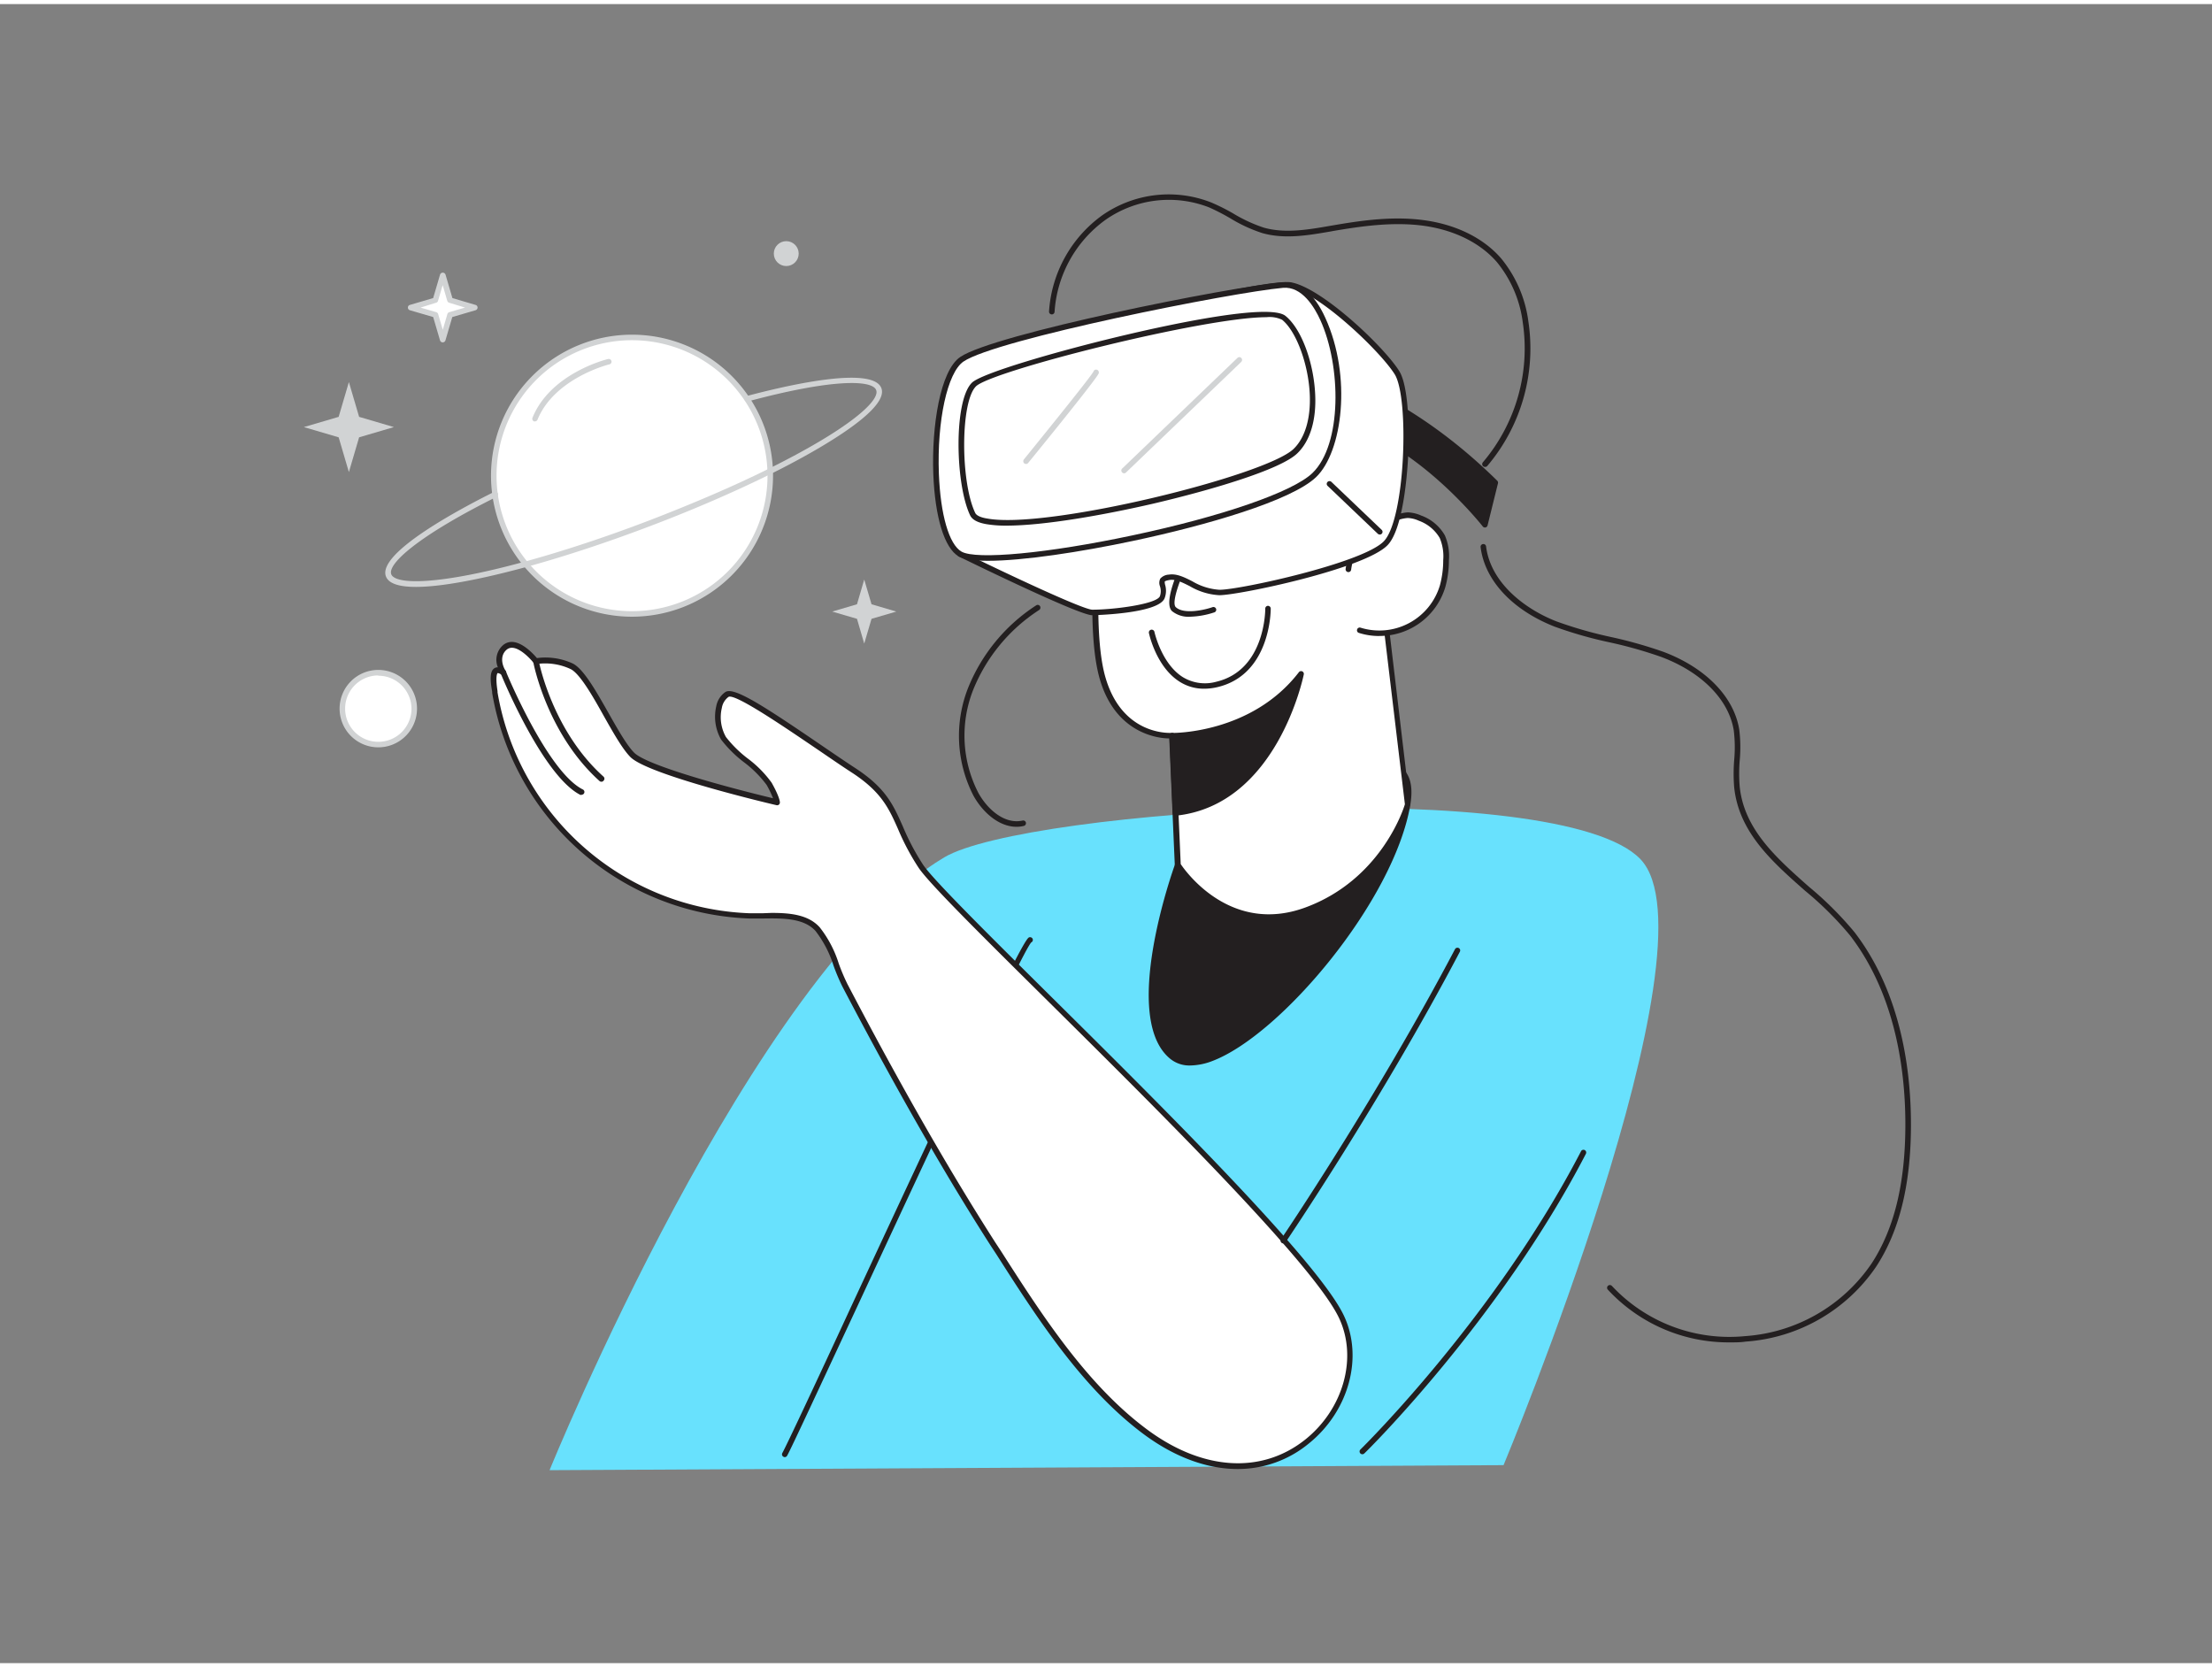 <svg xmlns="http://www.w3.org/2000/svg" viewBox="0 0 400 300" width="406" height="306" class="illustration styles_illustrationTablet__1DWOa"><rect x="0" y="0" width="400" height="300" fill="#808080" stroke="none"/><g id="_26" data-name="#26"><path d="M170.74,154.3C136,175,99.38,265.11,99.38,265.11l172.51-.91s39.34-94.36,24.75-109.58S185.43,145.55,170.74,154.3Z" fill="#68e1fd"></path><path d="M141.91,262.75a.51.51,0,0,1-.24-.07.49.49,0,0,1-.2-.67c.8-1.45,6-12.54,12.49-26.57,20.78-44.69,30.89-66.06,32.09-66.66a.51.51,0,0,1,.67.22.5.5,0,0,1-.23.67c-1.52,1.45-19.64,40.41-31.63,66.19-6.54,14-11.7,25.15-12.52,26.63A.51.51,0,0,1,141.91,262.75Z" fill="#231f20"></path><path d="M213,155.67s-10,27.6-1,34.73,38.86-24.5,42.52-45.66S213,155.67,213,155.67Z" fill="#231f20"></path><path d="M215.21,191.93a5.48,5.48,0,0,1-3.51-1.14c-9.19-7.27.38-34.15.8-35.29a.43.43,0,0,1,.18-.24c1.3-.93,32.1-22.65,40.43-17.4,1.86,1.17,2.5,3.51,1.91,7-3,17.31-23.33,41.5-35.76,46.25A11.57,11.57,0,0,1,215.21,191.93Zm-1.83-36c-.76,2.17-9.36,27.46-1.06,34,1.49,1.19,3.71,1.23,6.58.13,12.22-4.67,32.2-28.46,35.14-45.49.52-3,0-5-1.46-6-3.16-2-10.94.35-22.48,6.78C221.89,150.06,214.44,155.24,213.38,156Z" fill="#231f20"></path><path d="M212,132.28l1,23.39s8.66,13.5,23.2,8.16a30.85,30.85,0,0,0,18.36-19.09l-5.05-42.18s-11.77-4.64-11.29-29.09A74.62,74.62,0,0,1,200,83.36s-3.77,26.9-.63,38.28S212,132.28,212,132.28Z" fill="#fff"></path><path d="M229.51,165.57c-10.64,0-16.89-9.52-17-9.63a.55.55,0,0,1-.07-.25l-1-22.9c-2.08,0-9.86-.93-12.64-11-3.14-11.35.46-37.38.61-38.48a.53.53,0,0,1,.5-.43,74.64,74.64,0,0,0,38-9.81.5.5,0,0,1,.78.43C238.44,85.92,241.45,93,244,96.83c2.76,4.07,5.62,5.25,5.65,5.26a.51.51,0,0,1,.31.41l5,42.18a.41.41,0,0,1,0,.19c0,.14-4,14.06-18.67,19.43A19.61,19.61,0,0,1,229.51,165.57Zm-16-10.06c.9,1.35,9.08,12.8,22.54,7.85s17.65-17.47,18-18.67l-5-41.79c-1.83-.88-11.52-6.57-11.35-28.54a76.82,76.82,0,0,1-36.89,9.5h-.4c-.46,3.51-3.44,27.28-.58,37.64,3,10.83,11.74,10.31,12.12,10.28a.56.56,0,0,1,.37.13.53.53,0,0,1,.17.35Z" fill="#231f20"></path><path d="M243.8,102.2a9.86,9.86,0,0,1,2.71-5.61,17.61,17.61,0,0,1,4.94-3.24,7.29,7.29,0,0,1,3.09-.93,5.87,5.87,0,0,1,2.21.53,7.55,7.55,0,0,1,4.05,3.37,8.87,8.87,0,0,1,.68,4.25,17.59,17.59,0,0,1-.62,4.68,11.94,11.94,0,0,1-15,8" fill="#fff"></path><path d="M249.42,114.27a12.08,12.08,0,0,1-3.68-.56.48.48,0,0,1-.33-.62.49.49,0,0,1,.62-.33,11.43,11.43,0,0,0,14.35-7.65,17.39,17.39,0,0,0,.6-4.56,8.52,8.52,0,0,0-.63-4,7.22,7.22,0,0,0-3.79-3.13,5.25,5.25,0,0,0-2-.49h0a6.82,6.82,0,0,0-2.86.88,17,17,0,0,0-4.8,3.14,9.3,9.3,0,0,0-2.57,5.32.5.5,0,0,1-.56.44.51.51,0,0,1-.44-.56,10.42,10.42,0,0,1,2.85-5.9,18.06,18.06,0,0,1,5.08-3.34,8.05,8.05,0,0,1,3.31-1,6.47,6.47,0,0,1,2.41.57,8.07,8.07,0,0,1,4.3,3.6,9.42,9.42,0,0,1,.73,4.49,18.07,18.07,0,0,1-.64,4.81,12.38,12.38,0,0,1-11.92,8.88Z" fill="#231f20"></path><path d="M215.21,110.78a4.72,4.72,0,0,1-3.26-1c-2.15-2,3.13-11.88,4.8-14.87a.5.5,0,0,1,.68-.19.5.5,0,0,1,.19.68c-3.24,5.79-6.07,12.65-5,13.65,1.48,1.38,5.3.48,6.65,0a.51.51,0,0,1,.64.31.5.5,0,0,1-.31.63A15.16,15.16,0,0,1,215.21,110.78Z" fill="#231f20"></path><path d="M244.53,68.89s12,3.91,25.9,17.65l-1.91,7.61S258,80.69,245,76.08Z" fill="#231f20"></path><path d="M268.52,94.65a.51.51,0,0,1-.39-.19c-.1-.14-10.55-13.41-23.34-17.92a.51.51,0,0,1-.34-.44L244,68.92a.5.5,0,0,1,.65-.51c.12,0,12.24,4.12,26.1,17.78a.5.5,0,0,1,.13.47L269,94.27a.51.51,0,0,1-.38.37ZM245.43,75.72c11.11,4,20.4,14.43,22.85,17.35l1.6-6.37c-11.71-11.48-22.08-16-24.81-17.08Z" fill="#231f20"></path><path d="M173.6,99.44S195.16,110,197.49,110s11.84-.64,12.68-2.75-1.27-3.17,1.27-3.59,5.29,2.74,9.09,2.74,26-4.86,30-8.88,4.87-26.42,2.12-30.86-13.85-14.91-19.24-15.86c-5-.88-51.17,10.57-57.93,15.65S169.37,91.83,173.6,99.44Z" fill="#fff"></path><path d="M197.49,110.51c-2.38,0-21.9-9.54-24.11-10.62a.5.5,0,0,1-.22-.21c-4.38-7.88-4.84-28.47,2-33.63,6.55-4.91,53-16.68,58.32-15.73,5.57,1,16.83,11.65,19.57,16.08,1.55,2.5,1.9,9.78,1.56,15.89-.17,2.94-.92,12.78-3.74,15.6-4.28,4.28-26.85,9-30.38,9a11.79,11.79,0,0,1-5.37-1.65c-1.38-.69-2.57-1.28-3.64-1.1-.72.12-.85.26-.86.29s0,.36.07.58a3.76,3.76,0,0,1-.09,2.42C209.5,110.28,197.61,110.51,197.49,110.51ZM174,99.06c8.63,4.23,21.91,10.45,23.53,10.45,3.86,0,11.62-1,12.22-2.44a2.78,2.78,0,0,0,0-1.82,1.7,1.7,0,0,1,.07-1.36,2.18,2.18,0,0,1,1.54-.72c1.39-.23,2.78.46,4.24,1.2a11,11,0,0,0,4.93,1.54c3.69,0,25.74-4.8,29.67-8.73s4.68-26,2-30.25S238.5,52.21,233.34,51.3,182.27,62,175.8,66.86,169.9,91.53,174,99.06Z" fill="#231f20"></path><path d="M232,50.81c-9.52.85-52,9.3-58,13.43s-6.34,31.71-.31,35.2,55.81-6.35,64.06-14.27S241.46,50,232,50.81Z" fill="#fff"></path><path d="M178.66,100.67c-2.49,0-4.36-.25-5.31-.8-2.57-1.49-4.28-7.06-4.58-14.91-.32-8.63,1.24-18.66,4.86-21.14,6.05-4.14,48.31-12.62,58.27-13.51,3-.25,5.76,2,7.76,6.42,4.85,10.65,3.09,24.23-1.66,28.8-4.46,4.29-20,8.77-33.1,11.54C195.37,99.09,185,100.67,178.66,100.67ZM232,50.81l0,.5c-9.16.81-51.89,9.3-57.79,13.34-2.89,2-4.79,10.69-4.43,20.28.28,7.39,1.84,12.78,4.08,14.07,2.65,1.54,15.62.32,30.84-2.91,16.27-3.44,29.07-7.87,32.62-11.28,5.41-5.2,5.21-19.39,1.44-27.67-1.05-2.31-3.33-6.15-6.76-5.83Z" fill="#231f20"></path><line x1="240.41" y1="86.75" x2="249.5" y2="95.42" fill="#fff"></line><path d="M249.5,95.92a.52.52,0,0,1-.35-.14l-9.09-8.67a.49.49,0,0,1,0-.7.5.5,0,0,1,.71,0l9.09,8.67a.49.49,0,0,1,0,.7A.48.48,0,0,1,249.5,95.92Z" fill="#231f20"></path><path d="M176.13,68.78c-3,3-3,17.76-.21,23.47s52.43-5.71,58.35-11.42,2.33-20.51-2.11-24.1S179.09,65.82,176.13,68.78Z" fill="#fff"></path><path d="M182,94.31a21.27,21.27,0,0,1-3.65-.27c-1.58-.28-2.53-.8-2.91-1.57-2.72-5.66-3-20.74.31-24,1.7-1.7,15.41-5.72,27.7-8.62,7.74-1.83,26.07-5.83,29-3.47s5.13,8.51,5.38,14.27c.21,4.62-.94,8.38-3.23,10.58-3.06,3-16,6.75-26.08,9.11C199.66,92.38,188.83,94.31,182,94.31Zm47-37.69c-11.24,0-49.71,9.7-52.52,12.51s-2.82,17.3-.12,22.9c.22.45,1,.82,2.19,1,10.86,2,50.34-7.74,55.37-12.59,2.07-2,3.11-5.49,2.93-9.82-.24-5.51-2.44-11.45-5-13.53A5.24,5.24,0,0,0,229,56.62Z" fill="#231f20"></path><path d="M313,242a29.77,29.77,0,0,1-22.24-9.52.49.49,0,0,1,0-.7.5.5,0,0,1,.71,0,29.09,29.09,0,0,0,24.1,9.09,30.17,30.17,0,0,0,22.85-13.1c4.07-6.22,6.07-14.31,6.13-24.74.05-9.78-1.64-23.72-10-34.61a60.31,60.31,0,0,0-8.13-8.08c-5.89-5.2-12-10.56-12.83-18.76a31.14,31.14,0,0,1,0-4.83,25.08,25.08,0,0,0-.07-5.41c-.9-5.57-5.8-10.54-13.1-13.28a77.43,77.43,0,0,0-9.38-2.65,75.12,75.12,0,0,1-9.93-2.84c-7.62-3-12.62-8.35-13.37-14.37a.5.5,0,0,1,.44-.56.49.49,0,0,1,.55.43c.83,6.66,7.13,11.38,12.74,13.56a75.38,75.38,0,0,0,9.8,2.81,79.12,79.12,0,0,1,9.5,2.68c7.65,2.87,12.78,8.13,13.74,14.06a25.89,25.89,0,0,1,.08,5.63,29.13,29.13,0,0,0,0,4.67c.79,7.8,6.74,13,12.5,18.11a62.23,62.23,0,0,1,8.25,8.22c8.54,11.11,10.27,25.29,10.22,35.23-.06,10.63-2.12,18.89-6.3,25.28a31.13,31.13,0,0,1-23.6,13.54C314.75,242,313.86,242,313,242Z" fill="#231f20"></path><path d="M242.56,237.44c-7.15-15.26-71-73.93-76.08-81.54s-3.81-11.89-12.06-17.28-21.08-14.91-23-13.8-2.22,5.39-.63,7.93,6.82,5.71,8.24,8.25,1.43,3.33,1.43,3.33-23-5.39-26.16-8.57-7.77-14.42-10.94-16a11.28,11.28,0,0,0-6.5-1s-3.33-4.28-5.55-2.54c-1.48,1.16-1.24,3.16-.32,4.59-2.54-1.76-1.69,2.45-1.5,3.64a48.7,48.7,0,0,0,46,40.36c3.93.14,9.55-.73,12.38,2.45,2.46,2.76,3.24,6.91,4.92,10.13q3.57,6.85,7.29,13.65c6.16,11.25,12.59,22.38,19.51,33.18,7.58,11.81,15.83,25.1,27.18,33.69C230.25,275.71,249.72,252.71,242.56,237.44Z" fill="#fff"></path><path d="M223.81,264.9c-5.6,0-11.57-2.19-17.33-6.55-10.94-8.28-19.11-21-26.32-32.3l-1-1.52c-6.2-9.67-12.59-20.53-19.53-33.21-2.44-4.47-4.9-9.07-7.3-13.66a36.87,36.87,0,0,1-1.61-3.81,20,20,0,0,0-3.23-6.22c-2.12-2.38-6-2.33-9.5-2.28-.89,0-1.74,0-2.53,0A49,49,0,0,1,89,124.57l0-.21c-.3-1.75-.55-3.66.41-4.27a1.15,1.15,0,0,1,.62-.16,3.52,3.52,0,0,1,1-4.06,2.43,2.43,0,0,1,1.85-.51c1.81.23,3.63,2.21,4.21,2.9a11.78,11.78,0,0,1,6.52,1c1.92,1,4.1,4.82,6.41,8.9,1.63,2.88,3.32,5.87,4.66,7.21,2.35,2.35,17,6.3,25.11,8.24a17.7,17.7,0,0,0-1.16-2.41,20.1,20.1,0,0,0-4.09-4.1,21.8,21.8,0,0,1-4.15-4.12,8.34,8.34,0,0,1-.87-6,4,4,0,0,1,1.68-2.6c1.55-.91,6.64,2.35,17.08,9.47,2.3,1.57,4.48,3.06,6.44,4.34,5.48,3.58,6.83,6.65,8.55,10.53a43.14,43.14,0,0,0,3.64,6.89c1.8,2.7,11.57,12.38,22.87,23.58,20.53,20.33,48.64,48.18,53.25,58h0c3.54,7.54.88,17.24-6.32,23.07A20.12,20.12,0,0,1,223.81,264.9ZM139.52,164.34c3.26,0,6.65.28,8.73,2.63a20.53,20.53,0,0,1,3.42,6.52,36.28,36.28,0,0,0,1.57,3.71c2.4,4.59,4.85,9.18,7.29,13.64,6.93,12.66,13.31,23.5,19.49,33.15l1,1.52c7.17,11.19,15.29,23.87,26.09,32,10.16,7.7,21,8.43,29,2,6.85-5.54,9.39-14.74,6.05-21.87h0c-4.54-9.69-32.58-37.46-53.05-57.74-11.81-11.7-21.15-20.95-23-23.73a43.47,43.47,0,0,1-3.72-7c-1.65-3.73-3-6.68-8.19-10.1-2-1.29-4.15-2.78-6.46-4.35-5.9-4-14.83-10.11-16-9.44a3.11,3.11,0,0,0-1.21,2,7.25,7.25,0,0,0,.75,5.26,21.44,21.44,0,0,0,3.95,3.89,20.2,20.2,0,0,1,4.31,4.37c1.42,2.53,1.49,3.42,1.49,3.58a.51.51,0,0,1-.19.39.49.49,0,0,1-.42.09c-1-.22-23.17-5.46-26.41-8.69-1.43-1.44-3.08-4.35-4.82-7.43-2-3.6-4.34-7.67-6-8.49a10.85,10.85,0,0,0-6.18-.91.54.54,0,0,1-.49-.18c-.55-.71-2.29-2.58-3.74-2.75a1.46,1.46,0,0,0-1.11.29c-1.24,1-1,2.68-.2,3.93a.5.5,0,0,1-.08.63.49.49,0,0,1-.63.05c-.51-.35-.74-.35-.79-.32s-.42.58,0,3.25l0,.22a48,48,0,0,0,45.52,39.94c.77,0,1.61,0,2.47,0Z" fill="#231f20"></path><circle cx="114.29" cy="85.28" r="25" fill="#fff"></circle><path d="M114.29,110.78a25.5,25.5,0,1,1,25.5-25.5A25.52,25.52,0,0,1,114.29,110.78Zm0-50a24.5,24.5,0,1,0,24.5,24.5A24.52,24.52,0,0,0,114.29,60.78Z" fill="#d1d3d4"></path><path d="M75.22,105.39c-2.82,0-4.9-.51-5.43-1.89-1.6-4.2,13.12-12.08,19.52-15.27a.5.5,0,1,1,.45.89c-14.15,7.06-19.75,12.13-19,14s8.52,2,24.24-2.33c7-1.92,14.65-4.46,22.25-7.36,7.8-3,15.35-6.22,21.83-9.44,14.39-7.14,20.1-12.27,19.36-14.19s-8.16-2-23.2,2.05a.49.49,0,0,1-.61-.35.48.48,0,0,1,.35-.61c6.81-1.82,22.82-5.61,24.4-1.44S146,81.68,139.49,84.91s-14.08,6.51-21.91,9.48c-7.63,2.9-15.36,5.46-22.35,7.38C90.41,103.09,81.17,105.39,75.22,105.39Z" fill="#d1d3d4"></path><path d="M96.87,118.8s2.34,12.74,11.88,21.33" fill="#fff"></path><path d="M108.75,140.62a.5.5,0,0,1-.33-.12c-9.56-8.6-12-21.48-12-21.61a.5.5,0,0,1,1-.18c0,.12,2.43,12.68,11.73,21a.5.5,0,0,1,0,.71A.47.47,0,0,1,108.75,140.62Z" fill="#231f20"></path><path d="M91,120.85s7.5,18.32,14.18,21.66" fill="#fff"></path><path d="M105.17,143a.59.59,0,0,1-.22,0C98.18,139.57,90.84,121.8,90.53,121a.5.5,0,0,1,.93-.38c.07.19,7.5,18.19,13.94,21.4a.5.5,0,0,1-.23.95Z" fill="#231f20"></path><path d="M232.07,224.1a.46.46,0,0,1-.28-.08.49.49,0,0,1-.13-.69c.17-.26,17.32-25.58,31.45-52.43a.5.5,0,0,1,.67-.21.49.49,0,0,1,.21.67c-14.16,26.91-31.34,52.27-31.51,52.53A.49.49,0,0,1,232.07,224.1Z" fill="#231f20"></path><path d="M268.53,83.69a.52.52,0,0,1-.33-.12.51.51,0,0,1-.05-.71,31.81,31.81,0,0,0,7.21-25.33,21.53,21.53,0,0,0-4.67-10.87c-3.11-3.59-8-5.95-13.77-6.64-5.44-.64-11,.19-15.78,1l-.48.09c-4.11.71-8.37,1.45-12.43.29a27.15,27.15,0,0,1-5.73-2.65,38.42,38.42,0,0,0-3.89-2A20,20,0,0,0,199.93,39a22.3,22.3,0,0,0-9.23,16.65.5.5,0,1,1-1-.07,23.3,23.3,0,0,1,9.64-17.4A21,21,0,0,1,219,35.86a36.42,36.42,0,0,1,4,2,27.07,27.07,0,0,0,5.52,2.56c3.84,1.09,8,.38,12-.32l.48-.08c4.85-.84,10.5-1.68,16.06-1,6,.72,11.14,3.19,14.42,7a22.56,22.56,0,0,1,4.9,11.38,32.84,32.84,0,0,1-7.44,26.13A.49.49,0,0,1,268.53,83.69Z" fill="#231f20"></path><path d="M217.75,123.8a8.14,8.14,0,0,1-4.44-1.27c-4.22-2.67-5.49-8.55-5.55-8.8a.5.5,0,0,1,1-.2s1.25,5.72,5.11,8.16a7.69,7.69,0,0,0,6.11.84c8.88-2.13,8.82-13.1,8.82-13.21a.5.5,0,0,1,.49-.51h0a.51.51,0,0,1,.5.49c0,.12.08,11.88-9.59,14.2A10.5,10.5,0,0,1,217.75,123.8Z" fill="#231f20"></path><path d="M212,132.28s14.5.31,23.32-11.14c0,0-4.5,23.27-22.71,25.15Z" fill="#231f20"></path><path d="M212.57,146.79a.5.5,0,0,1-.33-.12.53.53,0,0,1-.17-.36l-.61-14a.45.45,0,0,1,.14-.36.58.58,0,0,1,.37-.15c.15,0,14.36.15,22.92-11a.5.5,0,0,1,.88.4c-.05.24-4.79,23.66-23.15,25.56Zm-.09-14,.56,13c14.06-1.81,19.64-17,21.23-22.62C226.35,131.82,215,132.69,212.48,132.77Z" fill="#231f20"></path><path d="M246.36,262.23a.5.5,0,0,1-.35-.86c.24-.23,24.34-23.94,39.89-53.93a.49.49,0,0,1,.67-.21.5.5,0,0,1,.21.67c-15.62,30.13-39.83,54-40.08,54.19A.49.49,0,0,1,246.36,262.23Z" fill="#231f20"></path><path d="M185.54,83.16a.56.56,0,0,1-.32-.11.52.52,0,0,1-.07-.71c4.86-6,12.23-15.12,12.59-15.91a.5.5,0,0,1,.63-.31.52.52,0,0,1,.31.65c-.28.86-9.83,12.62-12.75,16.2A.49.49,0,0,1,185.54,83.16Z" fill="#d1d3d4"></path><path d="M203.28,84.85a.48.48,0,0,1-.36-.16.49.49,0,0,1,0-.7l20.84-20a.48.48,0,0,1,.7,0,.5.5,0,0,1,0,.71l-20.84,20A.49.49,0,0,1,203.28,84.85Z" fill="#d1d3d4"></path><circle cx="68.41" cy="127.43" r="6.48" fill="#fff"></circle><path d="M68.41,134.4a7,7,0,1,1,7-7A7,7,0,0,1,68.41,134.4Zm0-13a6,6,0,1,0,6,6A6,6,0,0,0,68.41,121.45Z" fill="#d1d3d4"></path><polygon points="63.09 68.35 64.94 74.64 71.23 76.49 64.94 78.34 63.09 84.63 61.24 78.34 54.95 76.49 61.24 74.64 63.09 68.35" fill="#d1d3d4"></polygon><polygon points="156.28 104.06 157.6 108.53 162.08 109.85 157.6 111.16 156.28 115.64 154.97 111.16 150.49 109.85 154.97 108.53 156.28 104.06" fill="#d1d3d4"></polygon><polygon points="80.05 49.09 81.36 53.56 85.84 54.88 81.36 56.19 80.05 60.67 78.73 56.19 74.26 54.88 78.73 53.56 80.05 49.09" fill="#fff"></polygon><path d="M80.05,61.17h0a.5.5,0,0,1-.48-.36l-1.24-4.22-4.21-1.23a.5.5,0,0,1-.36-.48.49.49,0,0,1,.36-.48l4.21-1.24,1.24-4.22a.52.52,0,0,1,1,0l1.24,4.22L86,54.4a.5.5,0,0,1,.36.48.51.51,0,0,1-.36.48l-4.21,1.23-1.24,4.22A.51.51,0,0,1,80.05,61.17Zm-4-6.29,2.84.83a.49.49,0,0,1,.34.34l.84,2.84.83-2.84a.52.52,0,0,1,.34-.34l2.85-.83L81.22,54a.5.5,0,0,1-.34-.34l-.83-2.84-.84,2.84a.47.47,0,0,1-.34.34Z" fill="#d1d3d4"></path><circle cx="142.18" cy="45.12" r="2.25" fill="#d1d3d4"></circle><path d="M110.08,64.64S100,67.08,96.75,75" fill="#fff"></path><path d="M96.75,75.46a.57.57,0,0,1-.18,0,.51.51,0,0,1-.28-.66c3.25-8,13.25-10.52,13.67-10.62a.51.51,0,0,1,.61.37.5.5,0,0,1-.37.6c-.1,0-9.93,2.48-13,10A.51.51,0,0,1,96.75,75.46Z" fill="#d1d3d4"></path><path d="M183.83,148.77c-3.24,0-6.18-2.69-7.81-5.65A23.64,23.64,0,0,1,175,123.81a32,32,0,0,1,12.37-15.08.49.49,0,0,1,.69.13.51.51,0,0,1-.14.7,31,31,0,0,0-12,14.6,22.6,22.6,0,0,0,1,18.48c1.66,3,4.76,5.73,8,5a.5.5,0,0,1,.6.38.51.51,0,0,1-.38.59A5.53,5.53,0,0,1,183.83,148.77Z" fill="#231f20"></path></g></svg>